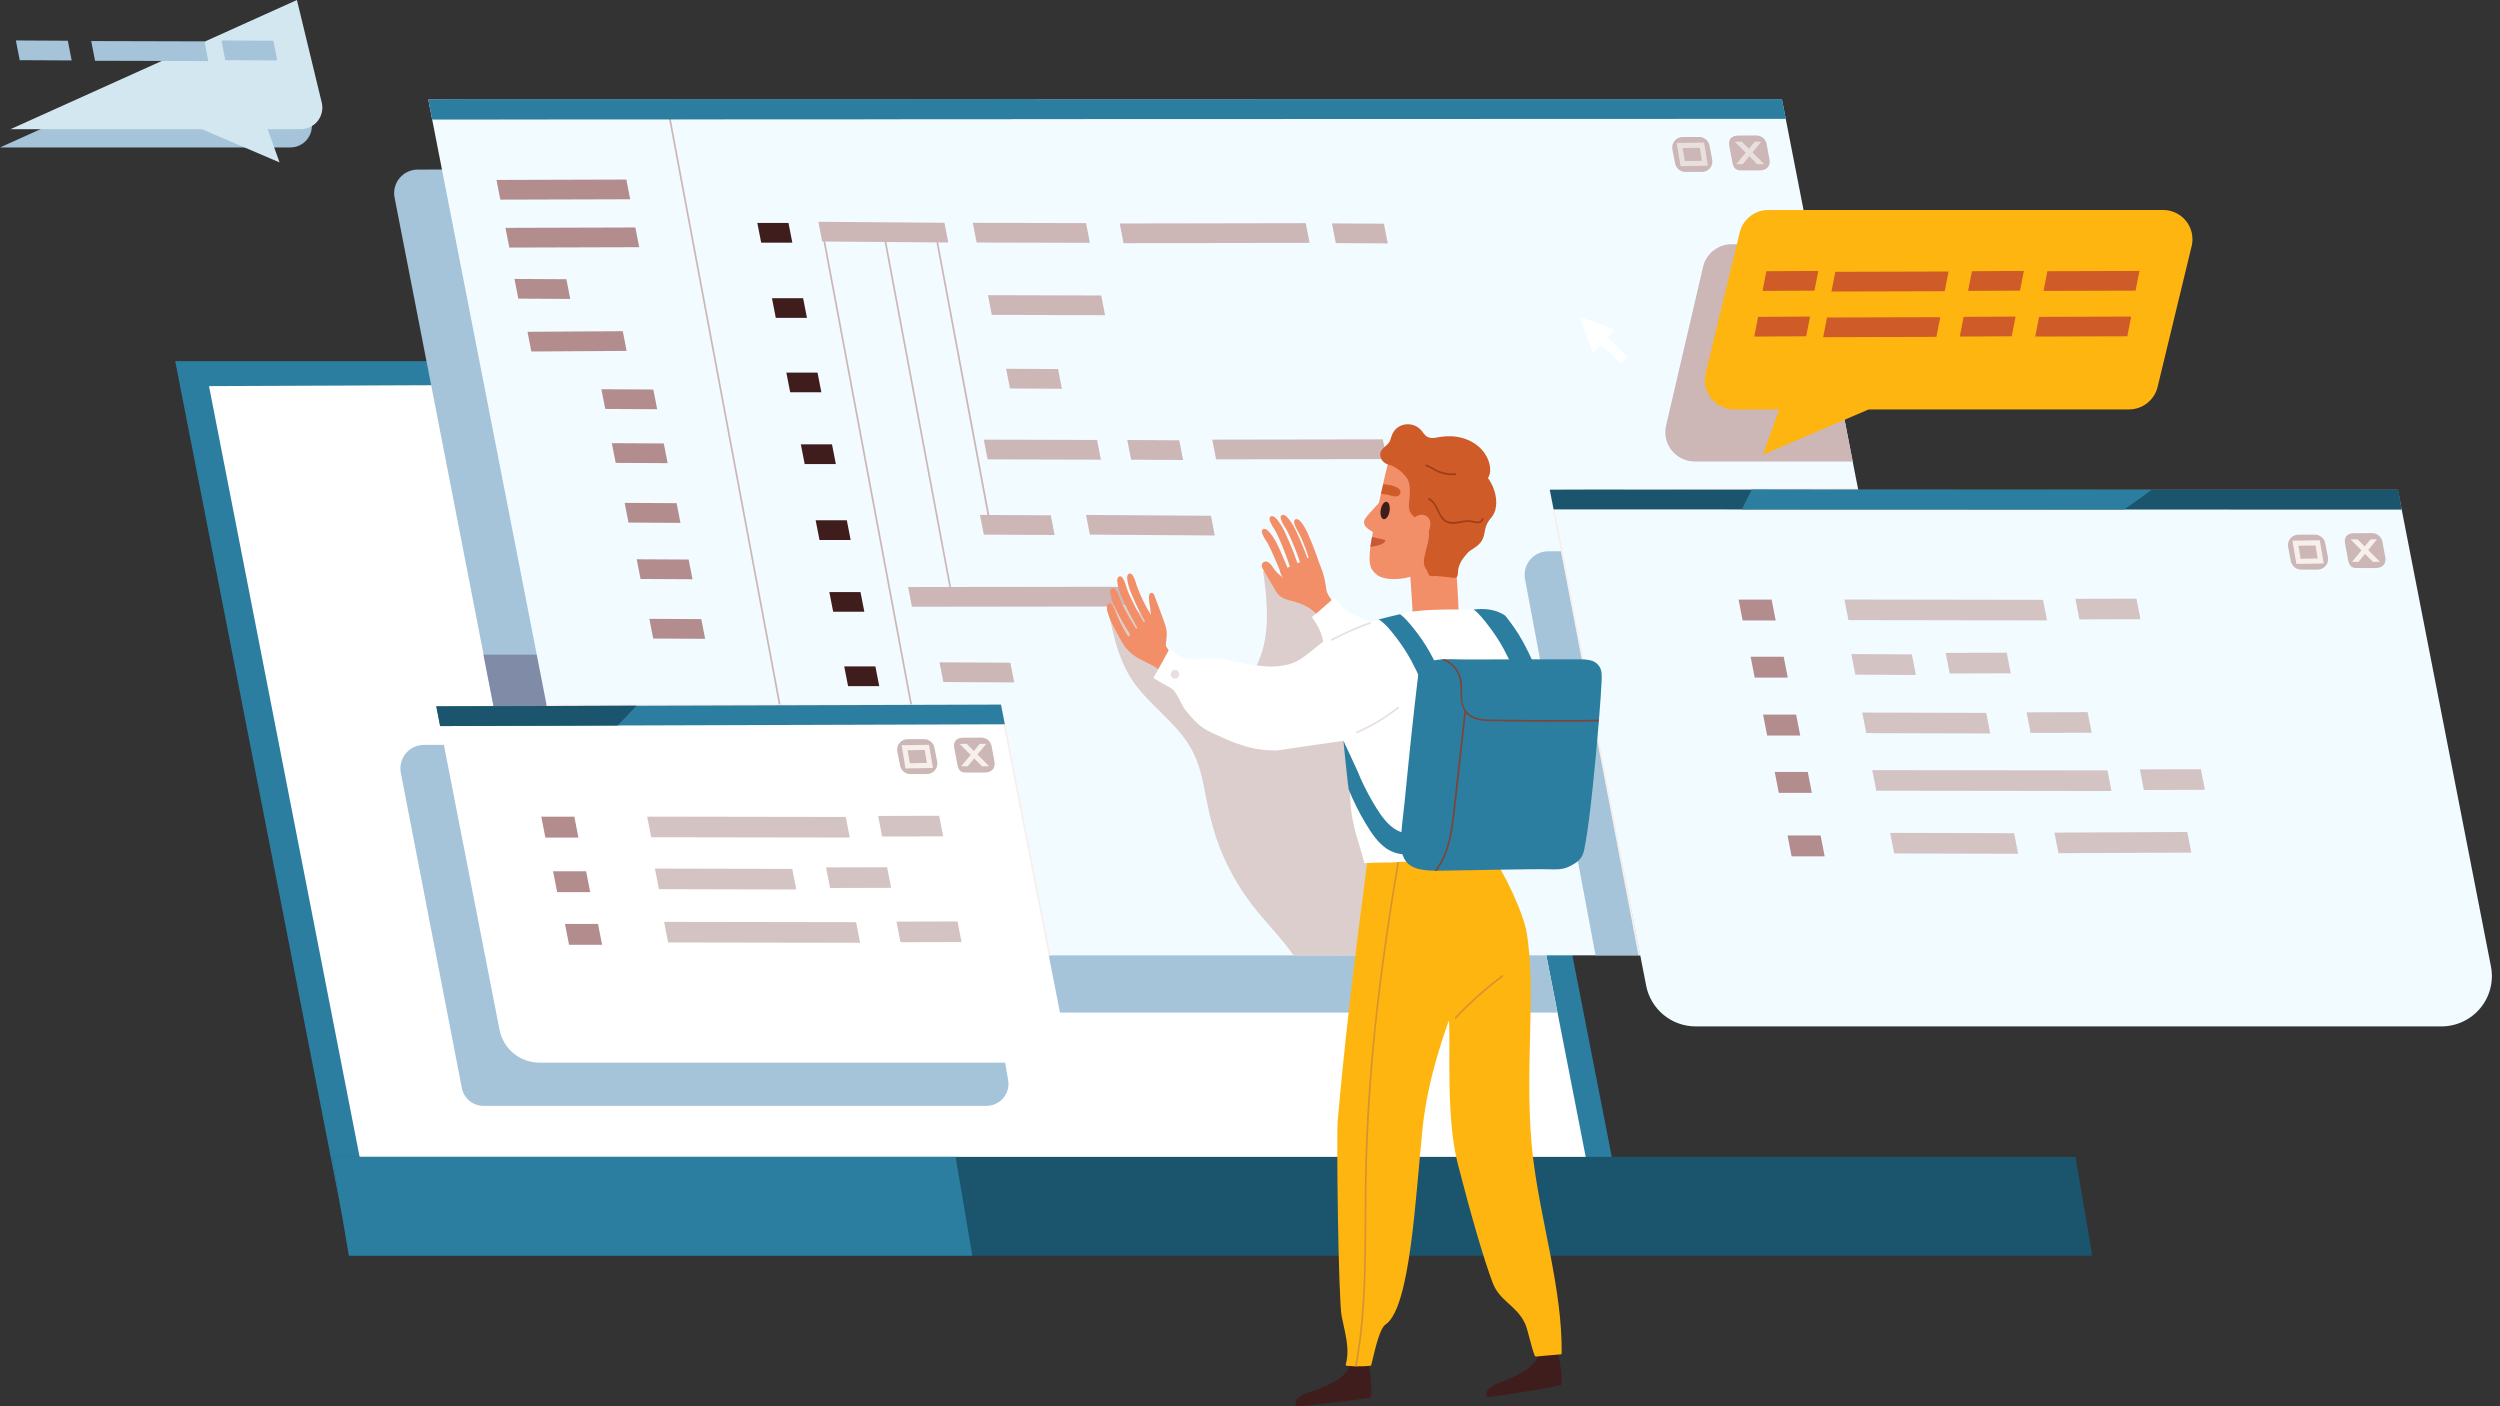 <svg width="240" height="135" viewBox="0 0 240 135" fill="none" xmlns="http://www.w3.org/2000/svg">
<rect x="0" y="0" width="240" height="135" fill="#333333" stroke="none"/>
<g clip-path="url(#clip0_477_3782)">
<path d="M0 14.156H27.863C28.17 14.156 28.473 14.088 28.75 13.958C29.028 13.827 29.273 13.637 29.468 13.401C29.663 13.165 29.803 12.889 29.879 12.592C29.954 12.296 29.963 11.987 29.904 11.686L27.501 1.753" fill="#A5C4D9"/>
<path d="M32.873 116.821H155.854L139.801 34.666H16.82L32.873 116.821Z" fill="#2C7EA0"/>
<path d="M152.312 111.491L34.699 111.962L20.064 37.067L41.386 36.981L63.938 36.891L137.678 36.596L148.234 90.624L149.85 98.891L152.312 111.491Z" fill="white"/>
<path d="M147.905 88.948C132.887 79.496 63.916 44.513 63.922 42.648C63.929 40.731 63.935 38.814 63.939 36.899C63.948 34.578 63.956 32.257 63.961 29.937C63.974 25.373 63.988 20.806 64.003 16.235L40.096 16.28C39.764 16.281 39.436 16.355 39.136 16.496C38.835 16.637 38.57 16.843 38.358 17.098C38.146 17.352 37.993 17.651 37.91 17.971C37.827 18.292 37.816 18.627 37.877 18.952L41.394 36.986L46.426 62.852L47.388 67.787L53.104 97.209H149.518L147.905 88.948Z" fill="#A5C4D9"/>
<path d="M94.691 106.163H46.413C45.923 106.163 45.448 105.993 45.07 105.682C44.691 105.371 44.432 104.939 44.338 104.46L38.476 74.181C38.415 73.855 38.426 73.52 38.51 73.2C38.593 72.879 38.746 72.581 38.958 72.326C39.169 72.071 39.435 71.866 39.735 71.724C40.035 71.583 40.363 71.51 40.695 71.509L64.603 71.464C64.589 76.028 64.575 80.595 64.561 85.166C64.547 89.402 95.991 93.237 95.978 97.474C95.978 98.175 96.105 99.811 96.78 103.69C96.833 103.994 96.819 104.305 96.739 104.603C96.658 104.9 96.513 105.177 96.314 105.413C96.115 105.648 95.867 105.838 95.586 105.967C95.306 106.097 95 106.164 94.691 106.163Z" fill="#A5C4D9"/>
<path d="M74.503 67.772L47.371 67.782L46.41 62.847H72.263L72.29 63.05C72.761 64.735 73.509 66.331 74.503 67.772Z" fill="#808BA8"/>
<path d="M200.858 120.545H33.496L31.887 111.058H199.247L200.858 120.545Z" fill="#1A556D"/>
<path d="M93.344 120.545H33.496L31.887 111.058H91.733L93.344 120.545Z" fill="#2C7EA0"/>
<path d="M187.121 91.711H57.168L53.15 71.151L53.122 70.999L41.115 9.556H171.068L173.781 23.441L177.858 44.305L178.357 46.856L178.389 47.023L187.121 91.711Z" fill="#F2FBFF"/>
<path d="M146.402 55.595L153.173 91.71H171.183C171.277 91.532 171.359 91.348 171.426 91.159C172.061 89.411 172.215 87.417 172.33 85.575C172.461 83.485 172.441 81.386 172.448 79.292C172.461 75.055 172.474 70.819 172.486 66.582C172.5 62.018 172.514 57.451 172.528 52.88L148.621 52.925C148.289 52.926 147.961 52.999 147.661 53.14C147.361 53.282 147.095 53.487 146.884 53.742C146.672 53.996 146.519 54.294 146.436 54.615C146.352 54.935 146.341 55.27 146.402 55.595Z" fill="#A5C4D9"/>
<path d="M162.784 98.535H234.375C235.09 98.535 235.795 98.377 236.442 98.073C237.088 97.769 237.66 97.326 238.114 96.776C238.569 96.226 238.896 95.582 239.071 94.891C239.247 94.2 239.268 93.479 239.131 92.78L230.193 47.028H148.732L158.031 94.617C158.243 95.718 158.834 96.712 159.701 97.427C160.569 98.142 161.658 98.534 162.784 98.535Z" fill="#F2FBFF"/>
<path d="M170.076 57.559H166.902L167.294 59.566H170.468L170.076 57.559Z" fill="#B38D8D"/>
<path d="M171.234 63.045H168.059L168.452 65.052H171.626L171.234 63.045Z" fill="#B38D8D"/>
<path d="M172.43 68.602H169.256L169.648 70.609H172.823L172.43 68.602Z" fill="#B38D8D"/>
<path d="M173.547 74.107H170.373L170.765 76.115H173.94L173.547 74.107Z" fill="#B38D8D"/>
<path d="M174.777 80.202H171.602L171.993 82.209H175.169L174.777 80.202Z" fill="#B38D8D"/>
<path d="M75.694 21.401H72.703L73.072 23.293H76.064L75.694 21.401Z" fill="#401D1D"/>
<path d="M77.1 28.626H74.107L74.476 30.518H77.469L77.1 28.626Z" fill="#401D1D"/>
<path d="M78.481 35.767H75.488L75.857 37.658H78.85L78.481 35.767Z" fill="#401D1D"/>
<path d="M79.872 42.657H76.879L77.249 44.549H80.242L79.872 42.657Z" fill="#401D1D"/>
<path d="M81.294 49.946H78.301L78.671 51.838H81.664L81.294 49.946Z" fill="#401D1D"/>
<path d="M82.608 56.837H79.615L79.985 58.729H82.978L82.608 56.837Z" fill="#401D1D"/>
<path d="M84.038 63.977H81.045L81.415 65.868H84.408L84.038 63.977Z" fill="#401D1D"/>
<path d="M79.447 91.711H79.278L63.877 9.556H64.046L79.447 91.711Z" fill="#CCB6B6"/>
<path d="M60.131 17.235L47.662 17.274L48.031 19.166L60.499 19.129L60.131 17.235Z" fill="#B38D8D"/>
<path d="M59.786 31.794L50.639 31.852L51.007 33.744L60.155 33.686L59.786 31.794Z" fill="#B38D8D"/>
<path d="M60.994 21.837L48.525 21.875L48.894 23.767L61.364 23.73L60.994 21.837Z" fill="#B38D8D"/>
<path d="M54.374 26.805L49.387 26.778L49.757 28.67L54.744 28.697L54.374 26.805Z" fill="#B38D8D"/>
<path d="M62.72 37.394L57.732 37.367L58.102 39.259L63.09 39.286L62.72 37.394Z" fill="#B38D8D"/>
<path d="M63.724 42.571L58.736 42.544L59.106 44.436L64.094 44.462L63.724 42.571Z" fill="#B38D8D"/>
<path d="M64.954 48.303L59.967 48.276L60.335 50.168L65.323 50.195L64.954 48.303Z" fill="#B38D8D"/>
<path d="M66.111 53.716L61.123 53.69L61.493 55.581L66.481 55.608L66.111 53.716Z" fill="#B38D8D"/>
<path d="M67.325 59.435L62.338 59.408L62.708 61.3L67.695 61.327L67.325 59.435Z" fill="#B38D8D"/>
<path d="M90.667 21.388L78.561 21.291L78.929 23.183L91.037 23.28L90.667 21.388Z" fill="#CCB6B6"/>
<path d="M113.206 42.268L108.219 42.241L108.589 44.133L113.576 44.16L113.206 42.268Z" fill="#CCB6B6"/>
<path d="M101.573 35.429L96.586 35.402L96.954 37.294L101.943 37.321L101.573 35.429Z" fill="#CCB6B6"/>
<path d="M132.855 21.473L127.867 21.446L128.237 23.338L133.225 23.365L132.855 21.473Z" fill="#CCB6B6"/>
<path d="M104.259 21.42L93.387 21.39L93.757 23.283L104.629 23.311L104.259 21.42Z" fill="#CCB6B6"/>
<path d="M100.876 49.468L94.076 49.432L94.446 51.324L101.246 51.36L100.876 49.468Z" fill="#CCB6B6"/>
<path d="M96.993 63.62L90.193 63.583L90.564 65.475L97.363 65.512L96.993 63.62Z" fill="#CCB6B6"/>
<path d="M116.251 49.512L104.258 49.432L104.626 51.324L116.621 51.404L116.251 49.512Z" fill="#CCB6B6"/>
<path d="M132.753 42.178L116.377 42.206L116.747 44.098L133.123 44.071L132.753 42.178Z" fill="#CCB6B6"/>
<path d="M107.906 56.329L87.176 56.356L87.546 58.248L108.276 58.221L107.906 56.329Z" fill="#CCB6B6"/>
<path d="M105.316 42.236L94.443 42.206L94.814 44.098L105.686 44.128L105.316 42.236Z" fill="#CCB6B6"/>
<path d="M105.716 28.366L94.844 28.336L95.212 30.228L106.086 30.258L105.716 28.366Z" fill="#CCB6B6"/>
<path d="M196.13 57.585L177.064 57.554L177.451 59.531L196.517 59.561L196.13 57.585Z" fill="#D4C3C3"/>
<path d="M190.677 68.437L178.777 68.405L179.163 70.382L191.063 70.414L190.677 68.437Z" fill="#D4C3C3"/>
<path d="M183.543 62.822L177.727 62.79L178.113 64.767L183.928 64.799L183.543 62.822Z" fill="#D4C3C3"/>
<path d="M205.098 57.47L199.236 57.486L199.623 59.463L205.485 59.445L205.098 57.47Z" fill="#D4C3C3"/>
<path d="M202.317 73.961L179.736 73.931L180.123 75.908L202.704 75.938L202.317 73.961Z" fill="#D4C3C3"/>
<path d="M211.286 73.845L205.426 73.861L205.811 75.838L211.673 75.822L211.286 73.845Z" fill="#D4C3C3"/>
<path d="M200.411 68.366L194.551 68.383L194.936 70.36L200.798 70.343L200.411 68.366Z" fill="#D4C3C3"/>
<path d="M193.356 79.987L181.457 79.955L181.842 81.932L193.743 81.962L193.356 79.987Z" fill="#D4C3C3"/>
<path d="M209.98 79.871L197.23 79.931L197.616 81.908L210.367 81.848L209.98 79.871Z" fill="#D4C3C3"/>
<path d="M192.645 62.661L186.785 62.678L187.17 64.655L193.032 64.638L192.645 62.661Z" fill="#D4C3C3"/>
<path d="M125.35 21.423L107.492 21.455L107.861 23.346L125.719 23.315L125.35 21.423Z" fill="#CCB6B6"/>
<path d="M148.913 47.158L157.454 91.689H157.287L148.732 47.086C148.729 47.069 148.731 47.05 148.739 47.035C148.748 47.019 148.761 47.006 148.777 46.999C148.795 46.994 148.813 46.994 148.831 46.999L178.358 46.867L178.39 47.034L148.913 47.158Z" fill="#F7EFEB"/>
<path d="M97.947 102.014H51.79C50.883 102.014 50.005 101.7 49.305 101.125C48.605 100.55 48.128 99.75 47.955 98.863L42.261 69.702L41.891 67.811V67.799H96.01L96.345 69.532L101.787 97.372C101.897 97.936 101.881 98.518 101.738 99.076C101.596 99.633 101.332 100.153 100.965 100.596C100.598 101.04 100.137 101.397 99.615 101.642C99.093 101.888 98.523 102.014 97.947 102.014Z" fill="white"/>
<path d="M100.855 91.755H100.688L95.998 67.766L52.491 67.784L52.463 67.632L96.007 67.614C96.025 67.609 96.045 67.609 96.064 67.614C96.083 67.62 96.1 67.63 96.114 67.643C96.129 67.657 96.139 67.674 96.146 67.692L100.855 91.755Z" fill="#F7EFEB"/>
<path d="M167.109 16.357H168.952C169.588 16.357 169.995 15.944 169.873 15.321L169.595 13.819C169.551 13.588 169.428 13.38 169.246 13.231C169.065 13.082 168.837 13.001 168.602 13.002L166.872 13.014C166.235 13.014 165.888 13.378 166.011 14.001L166.314 15.627C166.411 16.103 166.625 16.357 167.109 16.357Z" fill="#CCB6B6"/>
<path d="M169.364 15.754L168.237 14.627L169.085 13.601H168.457L167.896 14.283L167.207 13.595L166.539 13.608L167.586 14.657L166.676 15.76H167.303L167.929 15.001L168.694 15.767L169.364 15.754Z" fill="#E8DFDF"/>
<path d="M161.806 16.506H163.377C163.527 16.507 163.675 16.475 163.811 16.412C163.947 16.348 164.067 16.256 164.162 16.14C164.257 16.025 164.325 15.89 164.361 15.745C164.397 15.599 164.4 15.448 164.37 15.302L164.112 13.966C164.067 13.736 163.943 13.529 163.761 13.38C163.58 13.231 163.352 13.15 163.117 13.149H161.546C161.397 13.15 161.249 13.183 161.114 13.246C160.979 13.31 160.86 13.403 160.765 13.518C160.67 13.633 160.601 13.767 160.565 13.912C160.528 14.056 160.523 14.207 160.552 14.353L160.811 15.689C160.855 15.92 160.978 16.128 161.16 16.277C161.342 16.427 161.571 16.507 161.806 16.506Z" fill="#CCB6B6"/>
<path d="M163.704 15.92L163.963 15.909L163.59 13.69H163.087L161.078 13.722H160.957L161.334 15.953L161.836 15.943L163.474 15.916H163.55H163.717L163.704 15.92ZM161.746 15.464L161.536 14.216L163.174 14.19L163.385 15.437L161.746 15.464Z" fill="#E8DFDF"/>
<path d="M92.707 74.165H94.549C95.186 74.165 95.593 73.753 95.47 73.129L95.192 71.626C95.149 71.395 95.026 71.186 94.844 71.037C94.662 70.887 94.433 70.806 94.198 70.808L92.469 70.821C91.831 70.821 91.486 71.183 91.608 71.806L91.912 73.433C92.009 73.91 92.221 74.165 92.707 74.165Z" fill="#CCB6B6"/>
<path d="M94.96 73.561L93.833 72.434L94.678 71.409H94.052L93.491 72.092L92.803 71.402L92.133 71.417L93.181 72.466L92.272 73.568H92.898L93.525 72.808L94.29 73.576L94.96 73.561Z" fill="#F7EFEB"/>
<path d="M87.4 74.313H88.971C89.121 74.314 89.269 74.282 89.405 74.219C89.541 74.156 89.661 74.064 89.756 73.948C89.852 73.833 89.92 73.698 89.956 73.553C89.992 73.408 89.996 73.257 89.966 73.11L89.708 71.775C89.662 71.545 89.538 71.338 89.357 71.189C89.176 71.04 88.948 70.958 88.713 70.958H87.142C86.992 70.957 86.844 70.989 86.708 71.052C86.572 71.115 86.452 71.207 86.357 71.322C86.261 71.438 86.193 71.573 86.157 71.718C86.121 71.863 86.117 72.014 86.147 72.16L86.407 73.496C86.45 73.727 86.574 73.934 86.755 74.084C86.936 74.233 87.165 74.314 87.4 74.313Z" fill="#CCB6B6"/>
<path d="M89.301 73.727H89.56L89.187 71.508H88.684L86.675 71.541H86.551L86.928 73.772L87.43 73.762L89.07 73.735H89.143H89.311L89.301 73.727ZM87.343 73.271L87.132 72.024L88.772 71.997L88.983 73.244L87.343 73.271Z" fill="#F7EFEB"/>
<path d="M226.223 54.534H228.065C228.703 54.534 229.108 54.122 228.988 53.499L228.71 51.996C228.664 51.766 228.54 51.559 228.359 51.41C228.177 51.261 227.95 51.18 227.715 51.18L225.985 51.191C225.348 51.191 225.002 51.554 225.124 52.178L225.427 53.804C225.526 54.28 225.739 54.534 226.223 54.534Z" fill="#CCB6B6"/>
<path d="M228.476 53.931L227.35 52.804L228.196 51.779H227.57L227.007 52.46L226.319 51.773L225.65 51.786L226.699 52.834L225.788 53.938H226.414L227.04 53.178L227.807 53.945L228.476 53.931Z" fill="#F7EFEB"/>
<path d="M220.914 54.682H222.485C222.634 54.682 222.782 54.649 222.917 54.585C223.052 54.522 223.171 54.429 223.266 54.314C223.361 54.2 223.43 54.065 223.467 53.921C223.503 53.776 223.508 53.626 223.479 53.48L223.22 52.144C223.176 51.913 223.053 51.705 222.871 51.556C222.689 51.406 222.461 51.325 222.225 51.327H220.654C220.504 51.326 220.356 51.358 220.221 51.421C220.085 51.484 219.965 51.577 219.87 51.692C219.775 51.807 219.706 51.942 219.67 52.087C219.634 52.232 219.631 52.383 219.661 52.529L219.919 53.865C219.964 54.095 220.088 54.302 220.27 54.451C220.451 54.6 220.679 54.681 220.914 54.682Z" fill="#CCB6B6"/>
<path d="M222.818 54.097L223.077 54.087L222.702 51.868H222.2L220.19 51.902H220.076L220.451 54.131H220.954L222.593 54.104H222.667H222.835L222.818 54.097ZM220.86 53.641L220.649 52.392L222.289 52.366L222.498 53.615L220.86 53.641Z" fill="#F7EFEB"/>
<path d="M96.462 69.532H96.343L59.292 69.649L42.257 69.703L41.887 67.811L45.568 67.799L61.105 67.751L96.094 67.641L96.462 69.532Z" fill="#2C7EA0"/>
<path d="M171.438 11.411H171.32L97.121 11.436L41.509 11.457L41.139 9.565L44.82 9.553L99.432 9.538L171.07 9.52L171.438 11.411Z" fill="#2C7EA0"/>
<path d="M230.564 48.922L203.897 48.916L167.238 48.906L149.147 48.901L148.777 47.009L152.458 46.997L168.178 47.004L206.557 47.022L230.244 47.034L230.564 48.922Z" fill="#1A556D"/>
<path d="M55.138 78.401H51.963L52.356 80.408H55.53L55.138 78.401Z" fill="#B38D8D"/>
<path d="M56.269 83.64H53.094L53.487 85.647H56.661L56.269 83.64Z" fill="#B38D8D"/>
<path d="M57.41 88.696H54.236L54.628 90.703H57.802L57.41 88.696Z" fill="#B38D8D"/>
<path d="M81.192 78.428L62.127 78.397L62.514 80.374L81.579 80.405L81.192 78.428Z" fill="#D4C3C3"/>
<path d="M82.186 88.529L63.754 88.499L64.141 90.474L82.573 90.506L82.186 88.529Z" fill="#D4C3C3"/>
<path d="M76.058 83.415L62.873 83.385L63.26 85.36L76.444 85.392L76.058 83.415Z" fill="#D4C3C3"/>
<path d="M90.16 78.314L84.299 78.33L84.686 80.307L90.547 80.29L90.16 78.314Z" fill="#D4C3C3"/>
<path d="M91.921 88.459L86.061 88.476L86.446 90.453L92.307 90.436L91.921 88.459Z" fill="#D4C3C3"/>
<path d="M85.161 83.254L79.301 83.271L79.686 85.248L85.548 85.231L85.161 83.254Z" fill="#D4C3C3"/>
<path d="M134.366 69.507C133.334 68.116 132.114 66.852 130.893 65.628C129.75 64.485 128.226 63.371 127.655 61.803C127.18 60.495 127.784 58.797 126.798 57.675C126.193 56.987 125.168 56.645 124.366 56.253C123.379 55.766 122.388 55.289 121.393 54.82C121.379 54.812 121.363 54.809 121.346 54.811C121.33 54.812 121.315 54.819 121.302 54.829C121.289 54.839 121.279 54.852 121.274 54.867C121.268 54.883 121.267 54.899 121.271 54.915C121.774 58.512 122.132 62.695 119.459 65.585C119.448 65.597 119.44 65.612 119.437 65.628C119.434 65.644 119.436 65.661 119.442 65.676C119.449 65.692 119.459 65.704 119.473 65.714C119.487 65.723 119.503 65.728 119.519 65.728L126.888 66.465C123.738 68.355 119.841 67.764 116.687 66.171C115.145 65.391 113.641 64.414 112.425 63.179C111.829 62.574 111.318 61.89 110.909 61.147C110.531 60.462 110.204 59.741 109.705 59.133C108.918 58.173 107.225 57.493 106.267 58.617C106.198 58.697 106.315 58.816 106.386 58.734C106.399 58.717 106.414 58.704 106.429 58.687C106.932 61.379 107.545 63.999 109.332 66.161C110.96 68.13 113.13 69.668 114.388 71.932C115.115 73.241 115.43 74.717 115.708 76.173C115.961 77.627 116.313 79.062 116.763 80.468C117.66 83.079 119.031 85.505 120.807 87.622C121.928 88.973 123.164 90.277 124.189 91.71H126.769C127.131 91.695 127.491 91.71 127.853 91.71C128.255 91.722 128.657 91.74 129.059 91.745C129.536 91.759 130.013 91.748 130.489 91.71C131.494 91.615 132.525 91.301 132.631 90.324C132.74 89.312 132.72 88.272 132.762 87.258C132.805 86.213 132.848 85.167 132.891 84.121L133.147 77.849C133.189 76.836 133.113 75.704 133.495 74.744C133.854 73.839 135.105 72.982 135.969 73.827C135.981 73.838 135.996 73.846 136.012 73.849C136.028 73.852 136.044 73.85 136.06 73.844C136.075 73.838 136.088 73.827 136.097 73.814C136.107 73.8 136.112 73.785 136.113 73.768C136.027 72.182 135.297 70.764 134.366 69.507Z" fill="#DDCECE"/>
<path d="M131.297 130.413C131.296 130.4 131.292 130.388 131.285 130.377C131.279 130.365 131.269 130.356 131.258 130.348C131.247 130.341 131.235 130.337 131.222 130.335C131.209 130.333 131.196 130.334 131.183 130.338C130.757 130.507 130.303 130.597 129.843 130.602C129.843 130.589 129.843 130.576 129.843 130.564C129.843 130.454 129.676 130.467 129.676 130.575C129.622 132.167 127.567 132.957 126.372 133.414C125.851 133.613 125.166 133.748 124.725 134.109C124.374 134.392 124.35 134.504 124.374 134.92C124.375 134.943 124.386 134.964 124.403 134.979C124.421 134.994 124.443 135.002 124.466 135C126.502 134.865 131.483 134.227 131.542 134.165C131.697 133.998 131.642 133.608 131.644 133.402C131.661 132.394 131.481 131.399 131.297 130.413Z" fill="#401D1D"/>
<path d="M149.423 129.245C149.421 129.232 149.416 129.219 149.409 129.208C149.402 129.197 149.392 129.188 149.381 129.181C149.37 129.175 149.357 129.17 149.344 129.169C149.331 129.168 149.318 129.17 149.305 129.175C148.888 129.361 148.44 129.471 147.984 129.497C147.984 129.483 147.984 129.472 147.984 129.458C147.984 129.348 147.816 129.368 147.816 129.478C147.831 131.07 145.807 131.95 144.634 132.459C144.124 132.679 143.445 132.853 143.022 133.225C142.687 133.524 142.663 133.636 142.705 134.052C142.708 134.074 142.72 134.095 142.737 134.109C142.755 134.123 142.778 134.129 142.801 134.127C144.83 133.902 149.778 133.045 149.834 132.982C149.982 132.815 149.91 132.419 149.903 132.214C149.873 131.208 149.647 130.222 149.423 129.245Z" fill="#401D1D"/>
<path d="M149.919 129.911C149.92 129.924 149.919 129.937 149.915 129.949C149.911 129.962 149.905 129.973 149.896 129.983C149.888 129.993 149.877 130.001 149.866 130.007C149.854 130.012 149.841 130.016 149.828 130.016C149.212 130.055 148.065 130.183 147.449 130.228C147.426 130.227 147.405 130.22 147.387 130.207C147.368 130.194 147.354 130.176 147.346 130.155C147.043 129.524 146.697 127.685 146.4 127.051C145.585 125.309 143.97 124.932 143.295 123.14C142.458 120.933 141.242 116.77 139.927 111.65C138.74 107.019 139.311 99.274 139.081 97.969C138.514 99.612 137.052 103.758 136.586 108.154C135.888 114.741 135.422 125.548 133 127.164C132.352 127.597 131.855 130.277 131.641 131.036C131.636 131.057 131.625 131.076 131.609 131.09C131.593 131.104 131.573 131.112 131.552 131.113C131.118 131.157 130.682 131.175 130.245 131.168H130.078C129.818 131.16 129.559 131.143 129.298 131.117C129.239 131.117 129.17 131.061 129.189 130.993C129.622 129.47 129.103 127.897 128.797 126.351C128.49 124.805 128.286 109.082 128.422 107.565C129.043 100.603 129.761 94.135 131.26 82.67C132.253 82.652 133.225 82.597 134.186 82.523L134.354 82.511C136.531 82.344 138.678 82.076 140.93 81.93C141.656 81.877 142.384 81.89 143.108 81.969C144.491 83.859 146.246 87.716 146.546 89.449C147.561 95.337 146.221 103.178 147.176 111.156C147.914 117.334 149.987 123.75 149.919 129.911Z" fill="#FFB50F"/>
<path d="M144.199 93.623C142.575 94.832 141.062 96.181 139.677 97.656C139.605 97.734 139.722 97.851 139.796 97.772C141.173 96.307 142.677 94.966 144.291 93.765C144.378 93.705 144.286 93.56 144.199 93.623Z" fill="#D89330"/>
<path d="M134.356 82.503C134.357 82.506 134.357 82.51 134.356 82.513C133.721 86.24 133.145 89.977 132.666 93.727C131.785 100.39 131.291 107.098 131.187 113.818C131.12 119.603 131.308 125.458 130.248 131.165H130.08C130.644 128.142 130.86 125.065 130.943 121.991C131.03 118.732 130.976 115.469 131.048 112.208C131.12 108.868 131.309 105.529 131.592 102.206C132.152 95.609 133.078 89.045 134.188 82.52C134.188 82.505 134.188 82.491 134.188 82.476C134.21 82.368 134.362 82.404 134.356 82.503Z" fill="#D89330"/>
<path d="M113.791 63.885C113.355 63.601 111.989 62.431 111.917 61.926C111.967 61.317 112.099 60.719 111.896 60.105C111.588 59.173 111.227 58.256 110.883 57.333C110.818 57.166 110.769 56.906 110.548 56.92C110.327 56.936 110.292 57.193 110.295 57.375C110.305 57.849 110.434 58.32 110.463 58.794C110.48 59.016 110.486 59.24 110.49 59.462C110.454 59.295 110.423 59.148 110.393 59.009C110.326 59.367 110.032 59.565 109.639 59.864C108.954 60.385 108.467 61.168 107.678 61.534C107.986 62.252 108.606 62.725 108.858 62.923C109.299 63.269 110.282 63.685 110.771 63.955C111.329 64.266 112.595 65.478 113.137 65.814C113.148 65.819 113.159 65.823 113.171 65.823C113.183 65.824 113.195 65.822 113.206 65.817C113.216 65.812 113.226 65.805 113.234 65.796C113.241 65.787 113.247 65.777 113.25 65.765C113.39 65.34 113.658 64.495 113.807 64.072C113.821 64.062 113.831 64.049 113.836 64.033C113.842 64.018 113.842 64.001 113.837 63.985V63.967C113.84 63.959 113.841 63.95 113.84 63.941C113.839 63.932 113.837 63.923 113.832 63.916C113.828 63.908 113.822 63.901 113.815 63.896C113.808 63.891 113.799 63.887 113.791 63.885Z" fill="#F28F68"/>
<path d="M110.514 59.168C110.523 59.154 110.528 59.137 110.528 59.12C110.528 59.103 110.523 59.087 110.514 59.072C109.95 58.18 109.487 57.228 109.132 56.234C109.062 56.035 108.764 54.761 108.328 55.118C108.137 55.274 108.225 55.685 108.258 55.885C108.357 56.354 108.514 56.81 108.725 57.241C109.089 58.153 109.535 59.031 110.057 59.864C110.066 59.878 110.078 59.889 110.093 59.897C110.108 59.905 110.124 59.909 110.141 59.909C110.157 59.909 110.173 59.905 110.188 59.897C110.203 59.889 110.215 59.878 110.224 59.864L110.593 59.645C110.685 60.039 110.519 59.188 110.514 59.168Z" fill="#F28F68"/>
<path d="M110.022 60.106C109.461 59.208 108.536 57.497 108.179 56.498C108.109 56.299 107.811 55.027 107.376 55.383C107.185 55.54 107.272 55.95 107.303 56.151C107.404 56.62 107.561 57.075 107.771 57.507C108.289 58.675 108.887 59.806 109.559 60.893C109.569 60.907 109.581 60.918 109.596 60.926C109.61 60.934 109.627 60.938 109.643 60.938C109.66 60.938 109.676 60.934 109.691 60.926C109.705 60.918 109.718 60.907 109.727 60.893L110.008 60.272C110.016 60.25 110.016 60.227 110.008 60.205C110.02 60.192 110.028 60.175 110.03 60.158C110.032 60.14 110.03 60.122 110.022 60.106Z" fill="#F28F68"/>
<path d="M109.552 61.092C108.948 60.224 107.939 58.559 107.543 57.585C107.464 57.392 107.102 56.134 106.685 56.512C106.502 56.679 106.61 57.083 106.652 57.281C106.774 57.747 106.954 58.195 107.186 58.617C107.761 59.758 108.414 60.859 109.14 61.912C109.15 61.925 109.164 61.935 109.179 61.942C109.194 61.949 109.211 61.952 109.227 61.951C109.244 61.95 109.26 61.944 109.274 61.935C109.288 61.927 109.3 61.914 109.308 61.9L109.559 61.267C109.567 61.245 109.567 61.221 109.559 61.199C109.57 61.183 109.575 61.163 109.574 61.144C109.573 61.125 109.565 61.106 109.552 61.092Z" fill="#F28F68"/>
<path d="M106.36 57.974C106.179 58.142 106.285 58.546 106.328 58.744C106.451 59.21 106.63 59.658 106.862 60.08C107.073 60.513 107.405 61.12 107.758 61.721C107.932 61.52 108.14 61.351 108.371 61.221C107.938 60.524 107.553 59.799 107.219 59.05C107.135 58.855 106.775 57.597 106.36 57.974Z" fill="#F28F68"/>
<path d="M128.86 58.828C128.473 58.482 127.431 57.211 127.353 56.707C127.257 56.039 127.199 55.807 127.135 55.503C126.946 54.617 126.603 54.076 126.343 53.221C126.326 53.404 126.286 53.775 126.261 53.959C126.261 53.792 126.242 53.638 126.234 53.496C126.113 53.83 126.286 53.184 125.851 53.421C125.094 53.832 123.695 54.516 122.859 54.767C123.055 55.522 123.903 56.906 124.122 57.14C124.506 57.547 125.413 58.106 125.856 58.449C126.358 58.839 127.428 60.229 127.914 60.643C127.923 60.65 127.934 60.655 127.946 60.657C127.957 60.659 127.969 60.658 127.98 60.655C127.992 60.652 128.002 60.647 128.011 60.639C128.02 60.631 128.027 60.622 128.031 60.611C128.235 60.212 128.629 59.417 128.84 59.021C128.855 59.014 128.867 59.002 128.875 58.987C128.883 58.973 128.886 58.956 128.884 58.94C128.883 58.935 128.883 58.93 128.884 58.925C128.889 58.917 128.893 58.908 128.894 58.899C128.896 58.89 128.896 58.88 128.894 58.871C128.891 58.862 128.887 58.853 128.881 58.846C128.876 58.838 128.868 58.832 128.86 58.828Z" fill="#F28F68"/>
<path d="M125.86 54.217C125.844 54.213 125.829 54.205 125.817 54.193C125.805 54.181 125.797 54.166 125.793 54.15C125.537 53.124 125.17 52.13 124.696 51.184C124.6 50.996 123.887 49.899 124.446 49.834C124.691 49.805 124.929 50.153 125.051 50.315C125.32 50.712 125.54 51.14 125.706 51.59C126.112 52.485 126.438 53.414 126.679 54.367C126.694 54.434 126.63 54.514 126.557 54.487L126.143 54.602C126.372 54.938 125.872 54.23 125.86 54.217Z" fill="#F28F68"/>
<path d="M124.987 54.513C124.674 53.511 123.982 51.684 123.458 50.766C123.352 50.583 122.583 49.524 123.139 49.43C123.382 49.389 123.642 49.723 123.766 49.88C124.057 50.262 124.299 50.679 124.488 51.12C125.034 52.275 125.5 53.466 125.883 54.685C125.901 54.752 125.841 54.834 125.767 54.812L125.112 54.618C125.089 54.612 125.07 54.597 125.057 54.577C125.04 54.574 125.025 54.567 125.012 54.555C125 54.544 124.991 54.529 124.987 54.513Z" fill="#F28F68"/>
<path d="M123.908 54.639C123.598 53.637 122.913 51.801 122.389 50.887C122.285 50.703 121.52 49.643 122.076 49.551C122.318 49.51 122.578 49.845 122.702 50.002C122.99 50.386 123.231 50.803 123.419 51.245C123.961 52.402 124.423 53.594 124.802 54.815C124.807 54.831 124.808 54.848 124.804 54.865C124.8 54.882 124.792 54.898 124.78 54.91C124.769 54.923 124.754 54.932 124.737 54.937C124.721 54.943 124.703 54.943 124.687 54.94L124.033 54.744C124.011 54.738 123.991 54.724 123.978 54.704C123.961 54.701 123.946 54.694 123.933 54.682C123.921 54.67 123.912 54.656 123.908 54.639Z" fill="#F28F68"/>
<path d="M121.335 50.778C121.577 50.733 121.838 51.063 121.968 51.217C122.263 51.597 122.511 52.011 122.707 52.449C122.923 52.878 123.482 54.222 123.749 54.867C123.484 54.883 123.225 54.946 122.982 55.052C122.655 54.229 121.992 52.653 121.67 52.108C121.563 51.926 120.781 50.878 121.335 50.778Z" fill="#F28F68"/>
<path d="M138.182 65.643C137.474 64.436 136.442 63.419 135.467 62.425C134.521 61.462 133.484 60.545 132.248 59.966C130.908 59.34 129.133 59.009 128.371 57.628C128.318 57.514 128.234 57.416 128.128 57.348C127.39 57.995 126.712 58.63 125.939 59.234C126.522 60.024 127.023 60.978 127.067 61.959C127.105 62.863 127.179 63.683 127.688 64.454C128.165 65.179 128.842 65.75 129.483 66.326L131.376 68.022C131.208 68.069 130.657 68.218 130.371 68.286C130.379 68.264 130.379 68.24 130.371 68.218C130.364 68.207 130.358 68.195 130.352 68.183C130.34 68.165 130.323 68.151 130.302 68.143C130.282 68.136 130.26 68.135 130.239 68.141C130.145 68.164 130.128 68.186 130.096 68.276C130.091 68.298 130.093 68.32 130.101 68.34C130.11 68.361 130.125 68.377 130.145 68.388C130.326 68.513 130.537 68.427 130.741 68.388C131.017 68.331 131.289 68.26 131.558 68.181L131.938 68.515C131.954 68.531 131.975 68.541 131.997 68.544C132.02 68.547 132.042 68.542 132.062 68.531C132.081 68.519 132.096 68.501 132.104 68.48C132.112 68.459 132.113 68.436 132.106 68.415C132.069 68.291 132.031 68.166 131.992 68.041C132.635 67.832 133.263 67.578 133.886 67.316C135.275 66.728 136.653 66.102 138.138 65.795C138.153 65.789 138.165 65.78 138.175 65.769C138.186 65.758 138.193 65.744 138.197 65.73C138.202 65.715 138.202 65.7 138.2 65.684C138.197 65.669 138.191 65.655 138.182 65.643Z" fill="white"/>
<path d="M134.535 46.245C134.244 45.911 133.902 45.578 133.686 45.187C133.578 44.951 133.423 44.739 133.23 44.564C133.48 44.023 133.873 43.561 134.368 43.228C135.076 42.762 135.917 42.539 136.764 42.595C137.602 42.629 138.32 42.949 139.067 43.273C139.772 43.563 140.453 43.905 141.105 44.298C142.232 45.008 143.246 46.055 143.55 47.456C143.708 48.182 143.693 49.046 143.182 49.673C142.944 49.925 142.761 50.224 142.646 50.55C142.542 50.897 142.515 51.26 142.398 51.604C142.149 52.338 141.403 52.661 140.812 53.08C140.563 53.257 140.244 53.648 139.844 54.457C139.638 54.875 139.31 54.158 138.866 54.279C138.813 53.536 138.652 52.804 138.387 52.108C137.891 50.859 137.119 49.737 136.128 48.827C135.53 48.296 134.963 47.733 134.43 47.139C134.369 47.069 134.311 46.997 134.252 46.927C134.543 46.87 134.783 46.536 134.535 46.245Z" fill="#CF5B28"/>
<path d="M132.364 51.378C132.371 51.383 132.379 51.387 132.387 51.388C132.396 51.39 132.404 51.389 132.412 51.387C132.42 51.385 132.428 51.381 132.435 51.375C132.441 51.37 132.446 51.363 132.449 51.355C132.848 50.134 133.133 48.88 133.298 47.606C133.299 47.597 133.298 47.587 133.294 47.579C133.29 47.57 133.283 47.563 133.276 47.557C133.268 47.551 133.259 47.548 133.249 47.547C133.24 47.546 133.23 47.547 133.221 47.551C133.221 47.51 133.171 47.476 133.136 47.513C132.753 47.89 131.394 49.285 131.073 49.772C130.545 50.577 131.818 51.053 132.364 51.378Z" fill="#F28F68"/>
<path d="M141.061 49.748C140.991 49.269 140.706 48.879 140.391 48.533C140.038 48.145 139.658 47.782 139.256 47.446C137.651 46.11 135.373 44.928 133.317 44.544C133.293 44.544 133.275 44.529 133.26 44.544C133.248 44.55 133.237 44.559 133.229 44.57C133.221 44.581 133.216 44.594 133.213 44.607C133.191 44.679 133.081 45.133 132.928 45.801C132.856 46.11 132.774 46.469 132.689 46.851C132.386 48.202 132.019 49.912 131.773 51.231C131.773 51.253 131.773 51.273 131.761 51.293C131.76 51.303 131.76 51.314 131.761 51.325C131.701 51.644 131.65 51.938 131.609 52.195C131.609 52.226 131.6 52.256 131.595 52.285C131.577 52.41 131.56 52.525 131.547 52.63C131.347 54.215 131.558 54.703 132.217 55.205C132.975 55.78 134.841 55.636 135.685 55.265C137.372 54.526 138.852 54.096 139.319 53.873C139.81 53.645 140.22 53.273 140.492 52.806C140.727 52.383 140.886 51.922 140.961 51.445C141.081 50.888 141.115 50.316 141.061 49.748Z" fill="#F28F68"/>
<path d="M132.55 48.939C132.473 49.399 132.6 49.803 132.833 49.842C133.066 49.88 133.319 49.54 133.396 49.079C133.473 48.618 133.345 48.212 133.113 48.174C132.88 48.135 132.627 48.478 132.55 48.939Z" fill="#401D1D"/>
<path d="M135.285 53.497C136.586 52.829 138.273 52.277 139.64 51.737C139.728 54.95 140.201 58.163 139.974 61.372C138.635 61.539 136.95 61.692 135.62 61.94C135.762 59.128 135.407 56.312 135.285 53.497Z" fill="#F28F68"/>
<path d="M133.342 44.397L133.375 44.366C133.404 44.342 133.395 44.342 133.415 44.312C133.559 44.258 133.714 44.234 133.868 44.242C134.209 44.247 134.55 44.221 134.887 44.165C135.433 44.077 135.959 43.998 136.5 44.165C137.043 44.351 137.552 44.622 138.007 44.97C138.473 45.292 138.944 45.595 139.428 45.885C139.912 46.151 140.362 46.476 140.767 46.852C141.145 47.24 141.428 47.71 141.593 48.224C141.941 49.253 142.096 50.407 141.622 51.415C141.119 52.486 140.191 53.314 139.846 54.463C139.843 54.469 139.839 54.475 139.834 54.48C139.828 54.484 139.822 54.488 139.815 54.49C139.808 54.492 139.801 54.492 139.794 54.491C139.787 54.489 139.78 54.487 139.774 54.483C139.073 54.065 138.9 53.225 138.803 52.479C138.768 51.989 138.661 51.506 138.485 51.046C138.306 50.649 138.042 50.295 137.711 50.011C137.132 49.51 136.204 49.365 135.886 48.607C135.726 48.231 135.726 47.812 135.671 47.413C135.619 47.021 135.499 46.641 135.318 46.289C134.873 45.471 134.132 44.851 133.246 44.556C133.263 44.513 133.325 44.434 133.342 44.397Z" fill="#CF5B28"/>
<path d="M132.912 51.822C132.6 51.741 132.188 51.671 131.877 51.589L131.709 51.542C131.707 51.562 131.703 51.582 131.698 51.602C131.698 51.613 131.698 51.623 131.698 51.634C131.639 51.953 131.589 52.247 131.547 52.504C131.748 52.48 131.948 52.444 132.145 52.394C132.431 52.32 132.796 52.235 132.967 51.971C132.975 51.958 132.98 51.943 132.981 51.928C132.982 51.913 132.98 51.898 132.975 51.884C132.97 51.869 132.961 51.856 132.95 51.846C132.939 51.835 132.926 51.827 132.912 51.822Z" fill="#C95838"/>
<path d="M132.791 46.484C132.727 46.76 132.655 47.077 132.578 47.419C132.828 47.43 133.077 47.463 133.322 47.518C133.521 47.586 133.726 47.635 133.935 47.663C134.151 47.663 134.4 47.561 134.437 47.329C134.551 46.715 133.392 46.526 132.791 46.484Z" fill="#CF5B28"/>
<path d="M140.296 50.376C140.276 50.015 140.151 49.667 139.938 49.374C139.576 48.873 138.998 48.372 138.413 48.172C138.089 48.069 137.749 48.019 137.409 48.025C137.323 47.69 137.19 47.368 137.013 47.07C136.678 46.519 135.908 45.567 135.18 45.599C135.161 45.589 135.139 45.585 135.118 45.588C135.097 45.591 135.077 45.6 135.062 45.615C135.046 45.63 135.036 45.65 135.033 45.671C135.029 45.692 135.032 45.714 135.042 45.733C135.345 46.329 135.369 46.973 135.332 47.629C135.305 48.09 135.164 48.665 135.349 49.105C135.504 49.476 135.878 49.693 136.206 49.892C136.553 50.08 136.857 50.339 137.099 50.65C137.343 51.485 137.005 52.32 136.817 53.135C136.692 53.677 136.568 54.225 136.93 54.674C137.054 54.829 137.062 55.06 137.184 55.2C137.332 55.367 137.663 55.29 137.854 55.297C138.279 55.314 138.702 55.38 139.125 55.419C139.293 55.434 139.685 55.544 139.84 55.409C139.996 55.274 139.958 54.793 139.993 54.626C140.071 54.264 140.226 53.922 140.447 53.624C140.837 53.081 141.383 52.622 141.664 52.004C142.157 50.997 141.212 50.518 140.296 50.376Z" fill="#CF5B28"/>
<path d="M136.976 49.575C136.523 49.221 135.803 49.485 135.601 49.977C135.348 50.478 135.087 51.368 135.515 51.814C135.991 52.315 136.714 51.612 136.998 51.238C137.344 50.785 137.512 49.989 136.976 49.575Z" fill="#F28F68"/>
<path d="M146.616 66.406C146.616 66.616 146.616 66.825 146.616 67.032C146.59 68.234 145.946 74.8 145.684 76.884C145.478 78.553 145.271 80.223 145.12 81.893C145.102 82.092 139.987 82.598 137.453 82.654C136.197 82.683 134.881 82.706 133.561 82.796C133.047 82.796 132.531 82.806 132.018 82.816C131.672 82.824 131.326 82.838 130.978 82.858C130.556 81.188 129.922 79.562 129.716 77.849C129.548 76.443 129.662 75.022 129.453 73.619C129.389 73.19 129.118 71.537 129 71.115C121.265 72.185 123.243 72.061 121.841 72.021C119.55 71.958 117.342 70.794 116.291 70.322C115.209 69.836 114.534 69.076 113.804 68.174C113.385 67.657 112.976 66.338 112.377 66.034C111.812 65.744 111.263 65.426 110.73 65.082C111.246 64.18 111.735 63.267 112.238 62.353H112.265C112.675 62.367 112.715 62.704 113.189 62.956C113.643 63.237 114.178 63.362 114.71 63.31C116.297 63.03 117.247 63.288 118.826 63.576C120.856 63.946 122.198 64.182 123.745 63.771C125.292 63.36 126.399 61.837 127.8 61.121C129.255 60.403 130.784 59.843 132.36 59.451C133.03 59.269 133.72 59.107 134.407 58.95L134.979 58.822C136.848 58.404 140.339 58.548 141.477 58.488C141.546 58.488 141.606 58.488 141.658 58.475C142.908 58.353 143.825 58.623 144.505 59.076C145.416 59.687 145.884 60.639 146.122 61.423C146.183 61.63 146.23 61.826 146.266 62.003C146.527 63.455 146.645 64.93 146.616 66.406Z" fill="white"/>
<path d="M143.055 47.009C143.05 46.885 143.032 46.762 143.002 46.642C142.972 46.598 142.949 46.549 142.935 46.498C142.906 46.443 142.89 46.381 142.89 46.318V46.244C142.89 46.233 142.89 46.223 142.89 46.211C142.834 46.156 142.771 46.108 142.704 46.069C143.328 45.426 143.039 44.264 142.553 43.551C141.843 42.501 140.632 41.95 139.388 41.881C139.039 41.864 138.69 41.882 138.344 41.933C137.9 41.996 137.442 42.157 137.021 41.933C136.718 41.766 136.596 41.457 136.361 41.223C136.184 41.049 135.971 40.915 135.737 40.831C135.496 40.742 135.238 40.709 134.983 40.735C134.728 40.761 134.482 40.846 134.265 40.981C133.781 41.288 133.625 41.709 133.471 42.227C133.283 42.861 132.421 42.97 132.513 43.77C132.551 44.016 132.68 44.239 132.874 44.395C133.068 44.552 133.314 44.63 133.563 44.616C133.597 44.625 133.633 44.625 133.667 44.616H133.675C133.682 44.634 133.694 44.649 133.71 44.66C133.726 44.67 133.745 44.675 133.764 44.673C134.909 44.645 136.129 45.121 137.125 45.65C138.122 46.179 138.875 46.901 139.703 47.644C140.317 48.195 141.359 48.233 142.138 48.074C142.473 48.006 142.871 47.876 143.024 47.54C143.069 47.438 143.101 47.33 143.117 47.219C143.076 47.157 143.055 47.084 143.055 47.009Z" fill="#CF5B28"/>
<path d="M124.885 55.914C124.487 55.444 124.01 55.501 123.529 55.775C123.186 55.45 122.752 55.166 122.449 54.803C122.238 54.548 122.037 54.135 121.734 53.968C121.649 53.913 121.545 53.892 121.445 53.911C121.346 53.93 121.257 53.986 121.198 54.069C121.054 54.282 121.188 54.539 121.293 54.736C121.551 55.202 121.839 55.652 122.112 56.109C122.333 56.48 122.534 56.944 122.871 57.219C123.182 57.446 123.541 57.598 123.921 57.664C124.467 57.799 125.344 58.056 126.078 58.649C126.138 58.697 125.704 58.021 125.693 57.941C125.594 57.27 125.331 56.435 124.885 55.914Z" fill="#F28F68"/>
<path d="M153.577 64.037C153.474 63.866 153.336 63.719 153.171 63.606C153.006 63.492 152.82 63.415 152.623 63.379C152.12 63.262 151.618 63.295 151.116 63.295H148.992L140.658 63.31C140.049 63.31 139.387 63.269 138.739 63.289C138.6 63.289 138.459 63.3 138.322 63.312C137.874 63.338 137.432 63.43 137.011 63.584C136.803 63.667 136.619 63.801 136.476 63.974C136.333 64.146 136.236 64.352 136.193 64.571C136.15 64.571 135.524 70.156 135.249 72.92C135.111 74.302 134.972 75.686 134.834 77.069C134.71 78.32 134.51 79.584 134.485 80.846C134.469 81.74 134.685 82.708 135.554 83.184C136.142 83.501 136.971 83.58 137.751 83.591H137.952C138.347 83.591 138.724 83.578 139.042 83.575C140.4 83.561 147.404 83.408 148.64 83.451C149.908 83.493 150.295 83.429 151.142 82.913C151.99 82.397 152.033 81.868 152.214 80.885C152.633 78.61 153.169 73.194 153.489 69.261C153.489 69.205 153.497 69.148 153.502 69.094C153.629 67.518 153.72 66.196 153.752 65.439C153.767 64.977 153.812 64.464 153.577 64.037Z" fill="#2C7EA0"/>
<path d="M140.86 66.354C140.313 66.61 139.749 66.829 139.172 67.009C138.676 65.483 138.035 64.009 137.256 62.606C136.805 61.808 136.289 61.049 135.713 60.336C135.328 59.862 134.909 59.335 134.402 58.964C133.715 59.121 133.032 59.283 132.355 59.465C133 59.865 133.528 60.548 133.968 61.12C134.539 61.848 135.048 62.623 135.489 63.435C136.184 64.725 136.763 66.073 137.221 67.465C137.08 67.486 136.941 67.508 136.799 67.525C136.693 67.538 136.691 67.705 136.799 67.692C136.958 67.672 137.117 67.648 137.274 67.623C137.371 67.91 137.463 68.199 137.554 68.488C137.56 68.51 137.574 68.529 137.594 68.541C137.614 68.552 137.638 68.555 137.66 68.549C137.682 68.543 137.701 68.529 137.713 68.509C137.724 68.489 137.727 68.465 137.721 68.443C137.634 68.161 137.542 67.877 137.448 67.597C137.996 67.502 138.538 67.374 139.071 67.216C139.157 67.472 139.24 67.729 139.319 67.987C139.325 68.009 139.34 68.028 139.36 68.04C139.38 68.051 139.403 68.054 139.425 68.048C139.448 68.042 139.467 68.028 139.478 68.008C139.489 67.988 139.493 67.964 139.487 67.942C139.406 67.683 139.319 67.424 139.237 67.166C139.825 66.982 140.401 66.759 140.959 66.498C141.037 66.453 140.952 66.309 140.86 66.354Z" fill="#2C7EA0"/>
<path d="M149.737 65.227C149.19 65.484 148.626 65.702 148.049 65.882C147.553 64.356 146.912 62.882 146.133 61.479C146.126 61.466 146.119 61.454 146.111 61.442C145.666 60.658 145.157 59.912 144.59 59.211L144.495 59.094C143.825 58.642 142.904 58.371 141.648 58.493C141.596 58.493 141.535 58.503 141.467 58.507C142.003 58.912 142.447 59.497 142.838 59.994C143.409 60.723 143.918 61.497 144.359 62.31C145.054 63.6 145.634 64.948 146.091 66.339C145.95 66.361 145.811 66.383 145.669 66.399C145.563 66.413 145.562 66.58 145.669 66.566C145.828 66.546 145.987 66.523 146.144 66.498C146.241 66.785 146.334 67.074 146.424 67.363C146.427 67.374 146.432 67.384 146.439 67.393C146.446 67.402 146.455 67.41 146.465 67.415C146.474 67.421 146.485 67.425 146.497 67.426C146.508 67.427 146.519 67.427 146.53 67.424C146.541 67.421 146.552 67.416 146.561 67.409C146.57 67.402 146.577 67.393 146.583 67.383C146.589 67.374 146.592 67.363 146.594 67.351C146.595 67.34 146.595 67.329 146.592 67.318C146.505 67.036 146.412 66.752 146.319 66.471C146.419 66.454 146.52 66.434 146.62 66.414C147.066 66.328 147.506 66.221 147.941 66.091C148.027 66.347 148.11 66.604 148.189 66.862C148.195 66.884 148.21 66.903 148.23 66.914C148.25 66.926 148.273 66.929 148.296 66.923C148.318 66.917 148.337 66.902 148.348 66.882C148.36 66.863 148.363 66.839 148.357 66.817C148.276 66.558 148.189 66.299 148.107 66.04C148.696 65.857 149.271 65.634 149.829 65.373C149.914 65.326 149.829 65.182 149.737 65.227Z" fill="#2C7EA0"/>
<path d="M136.362 81.54C136.494 80.987 136.638 80.439 136.774 79.888C136.217 80.092 135.615 80.14 135.033 80.029C134.451 79.917 133.91 79.65 133.468 79.255C132.75 78.614 132.232 77.753 131.75 76.933C131.197 75.985 130.712 74.998 130.301 73.981C130.261 73.882 128.943 71.055 128.985 71.154C128.945 71.055 129.43 75.677 129.471 75.777C129.924 76.903 130.465 77.99 131.09 79.03C131.631 79.927 132.23 80.867 133.111 81.468C133.581 81.78 134.122 81.967 134.684 82.012C135.246 82.057 135.811 81.957 136.324 81.723C136.339 81.662 136.347 81.602 136.362 81.54Z" fill="#2C7EA0"/>
<path d="M153.498 69.088C153.498 69.145 153.487 69.202 153.484 69.255C152.73 69.271 151.977 69.282 151.223 69.287C149.483 69.3 147.743 69.287 146.003 69.272C145.148 69.263 144.292 69.253 143.436 69.24C142.821 69.24 142.186 69.225 141.593 69.028C140.366 68.618 140.203 67.514 140.205 66.37C140.205 65.654 140.171 64.957 139.751 64.346C139.406 63.847 138.897 63.482 138.312 63.314C138.45 63.303 138.59 63.294 138.729 63.291C139.155 63.481 139.525 63.776 139.805 64.147C140.085 64.519 140.267 64.955 140.332 65.415C140.424 66.098 140.307 66.794 140.429 67.474C140.577 68.28 141.141 68.764 141.918 68.948C142.625 69.115 143.374 69.073 144.095 69.083C144.978 69.093 145.862 69.105 146.745 69.112C148.999 69.135 151.243 69.138 153.498 69.088Z" fill="#7D443B"/>
<path d="M140.746 68.276C140.367 71.648 140.017 75.024 139.61 78.392C139.443 79.828 139.195 81.287 138.542 82.595C138.367 82.941 138.169 83.276 137.949 83.597H137.748C138.158 83.014 138.491 82.382 138.741 81.716C139.244 80.361 139.388 78.911 139.547 77.487C139.891 74.418 140.234 71.348 140.578 68.278C140.59 68.161 140.758 68.17 140.746 68.276Z" fill="#7D443B"/>
<path d="M131.494 59.727C130.229 60.182 128.998 60.725 127.809 61.352C127.714 61.402 127.799 61.547 127.895 61.497C129.071 60.875 130.291 60.337 131.544 59.889C131.639 59.847 131.596 59.687 131.494 59.727Z" fill="#E8DFDF"/>
<path d="M134.161 67.874C132.952 68.828 131.625 69.622 130.212 70.237C130.113 70.28 130.198 70.424 130.297 70.381C131.723 69.759 133.061 68.956 134.28 67.991C134.362 67.926 134.243 67.808 134.161 67.874Z" fill="#E8DFDF"/>
<path d="M142.265 49.811C142.079 50.268 141.521 50.003 141.178 49.958C140.955 49.933 140.73 49.939 140.508 49.974C139.86 50.066 139.143 50.317 138.617 49.779C138.045 49.195 137.998 48.228 137.217 47.827C137.12 47.779 137.036 47.922 137.132 47.971C138.081 48.458 137.969 49.974 139.103 50.25C139.751 50.417 140.399 50.061 141.051 50.11C141.528 50.147 142.18 50.462 142.426 49.856C142.466 49.756 142.305 49.709 142.265 49.811Z" fill="#9E3E18"/>
<path d="M139.722 45.439C139.172 45.485 138.62 45.398 138.111 45.187C137.707 45.02 137.365 44.728 136.938 44.602C136.916 44.597 136.893 44.6 136.873 44.611C136.853 44.623 136.839 44.642 136.833 44.664C136.827 44.686 136.83 44.71 136.842 44.73C136.854 44.749 136.873 44.764 136.895 44.769C137.377 44.911 137.771 45.259 138.248 45.427C138.72 45.588 139.221 45.651 139.718 45.611C139.829 45.599 139.831 45.431 139.722 45.439Z" fill="#9E3E18"/>
<path d="M112.801 64.314C112.262 64.314 112.262 65.149 112.801 65.149C113.34 65.149 113.34 64.314 112.801 64.314Z" fill="#E8DFDF"/>
<path d="M154.955 31.599C154.933 31.586 154.91 31.577 154.885 31.57C154.885 31.57 152.83 30.796 151.768 30.487C151.753 30.484 151.738 30.485 151.724 30.491C151.71 30.497 151.698 30.507 151.69 30.52C151.68 30.527 151.673 30.538 151.67 30.55C151.667 30.561 151.668 30.574 151.673 30.585C152.126 31.648 152.534 32.729 152.895 33.826C152.899 33.836 152.904 33.844 152.912 33.85C152.919 33.857 152.928 33.861 152.938 33.863C152.948 33.864 152.958 33.864 152.967 33.86C152.977 33.856 152.985 33.851 152.991 33.843C153.234 33.59 153.475 33.336 153.713 33.08C154.366 33.662 154.989 34.265 155.582 34.888C155.59 34.897 155.601 34.903 155.614 34.903C155.625 34.908 155.637 34.909 155.649 34.906C155.661 34.903 155.672 34.896 155.679 34.886C155.757 34.798 155.841 34.716 155.93 34.639C156.024 34.544 156.112 34.444 156.195 34.339C156.23 34.322 156.257 34.284 156.228 34.254C155.625 33.619 154.992 33.007 154.327 32.417C154.544 32.178 154.759 31.938 154.974 31.697C154.981 31.69 154.986 31.682 154.989 31.672C154.992 31.663 154.993 31.653 154.991 31.643C154.989 31.633 154.985 31.624 154.979 31.616C154.973 31.609 154.965 31.603 154.955 31.599Z" fill="white"/>
<path d="M173.782 23.44H166.246C165.59 23.442 164.955 23.67 164.449 24.086C163.943 24.502 163.597 25.08 163.471 25.721L159.922 40.946C159.842 41.354 159.853 41.775 159.956 42.178C160.058 42.582 160.249 42.957 160.514 43.279C160.779 43.599 161.113 43.858 161.49 44.035C161.867 44.213 162.28 44.304 162.697 44.304H177.862L173.782 23.44Z" fill="#CCB6B6"/>
<path d="M44.819 9.551L41.135 9.563L41.505 11.455L97.117 11.435C97.901 10.819 98.675 10.189 99.428 9.536L44.819 9.551Z" fill="#2C7EA0"/>
<path d="M45.567 67.797L41.883 67.809L42.253 69.703L59.289 69.647C59.905 69.024 60.509 68.391 61.101 67.749L45.567 67.797Z" fill="#1A556D"/>
<path d="M168.178 47.002C167.853 47.613 167.521 48.249 167.238 48.904L203.897 48.914C204.802 48.308 205.691 47.678 206.557 47.02L168.178 47.002Z" fill="#2C7EA0"/>
<path d="M209.836 21.184C209.572 20.863 209.24 20.604 208.864 20.427C208.487 20.249 208.076 20.157 207.659 20.157H169.759C169.103 20.158 168.468 20.386 167.962 20.802C167.456 21.218 167.11 21.796 166.984 22.438L163.717 35.948C163.637 36.356 163.648 36.776 163.75 37.179C163.852 37.582 164.042 37.957 164.307 38.278C164.571 38.599 164.904 38.857 165.28 39.035C165.657 39.213 166.068 39.305 166.485 39.306H170.798L169.247 43.647L179.391 39.306H204.382C205.037 39.305 205.672 39.077 206.178 38.662C206.684 38.246 207.03 37.668 207.157 37.027L210.424 23.515C210.505 23.107 210.494 22.687 210.392 22.284C210.291 21.881 210.101 21.505 209.836 21.184Z" fill="#FFB50F"/>
<path d="M1.004 12.403H19.378L26.837 15.592L25.697 12.403H28.867C29.174 12.403 29.477 12.335 29.754 12.205C30.032 12.074 30.277 11.884 30.472 11.648C30.667 11.412 30.807 11.136 30.883 10.839C30.958 10.543 30.967 10.234 30.908 9.933L28.505 0" fill="#D3E7F0"/>
<path d="M1.894 5.776L6.881 5.802L6.511 3.911L1.523 3.884" fill="#A5C4D9"/>
<path d="M26.247 3.911L21.26 3.884L21.628 5.776L26.616 5.802L26.247 3.911Z" fill="#A5C4D9"/>
<path d="M19.628 3.971L8.756 3.942L9.124 5.834L19.998 5.863L19.628 3.971Z" fill="#A5C4D9"/>
<path d="M189.306 26.035L194.293 26.008L193.923 27.9L188.936 27.926L189.306 26.035Z" fill="#CF5B28"/>
<path d="M196.548 26.035L205.387 26.008L205.017 27.9L196.178 27.926L196.548 26.035Z" fill="#CF5B28"/>
<path d="M169.571 26.035L174.559 26.008L174.189 27.9L169.201 27.926L169.571 26.035Z" fill="#CF5B28"/>
<path d="M176.19 26.095L187.063 26.064L186.693 27.956L175.82 27.986L176.19 26.095Z" fill="#CF5B28"/>
<path d="M188.509 30.418L193.496 30.392L193.126 32.283L188.139 32.31L188.509 30.418Z" fill="#CF5B28"/>
<path d="M195.753 30.418L204.592 30.392L204.222 32.283L195.383 32.31L195.753 30.418Z" fill="#CF5B28"/>
<path d="M168.776 30.418L173.764 30.392L173.394 32.283L168.406 32.31L168.776 30.418Z" fill="#CF5B28"/>
<path d="M175.394 30.478L186.266 30.448L185.896 32.34L175.023 32.37L175.394 30.478Z" fill="#CF5B28"/>
<path d="M87.551 67.606L79.062 22.324H78.894L87.386 67.625L87.551 67.606Z" fill="#CCB6B6"/>
<path d="M91.469 57.259L84.869 22.051H84.701L91.31 57.296L91.469 57.259Z" fill="#CCB6B6"/>
<path d="M95.14 50.325L89.839 22.051H89.672L94.972 50.377L95.14 50.325Z" fill="#CCB6B6"/>
</g>
<defs>
<clipPath id="clip0_477_3782">
<rect width="239.223" height="135" fill="white"/>
</clipPath>
</defs>
</svg>
